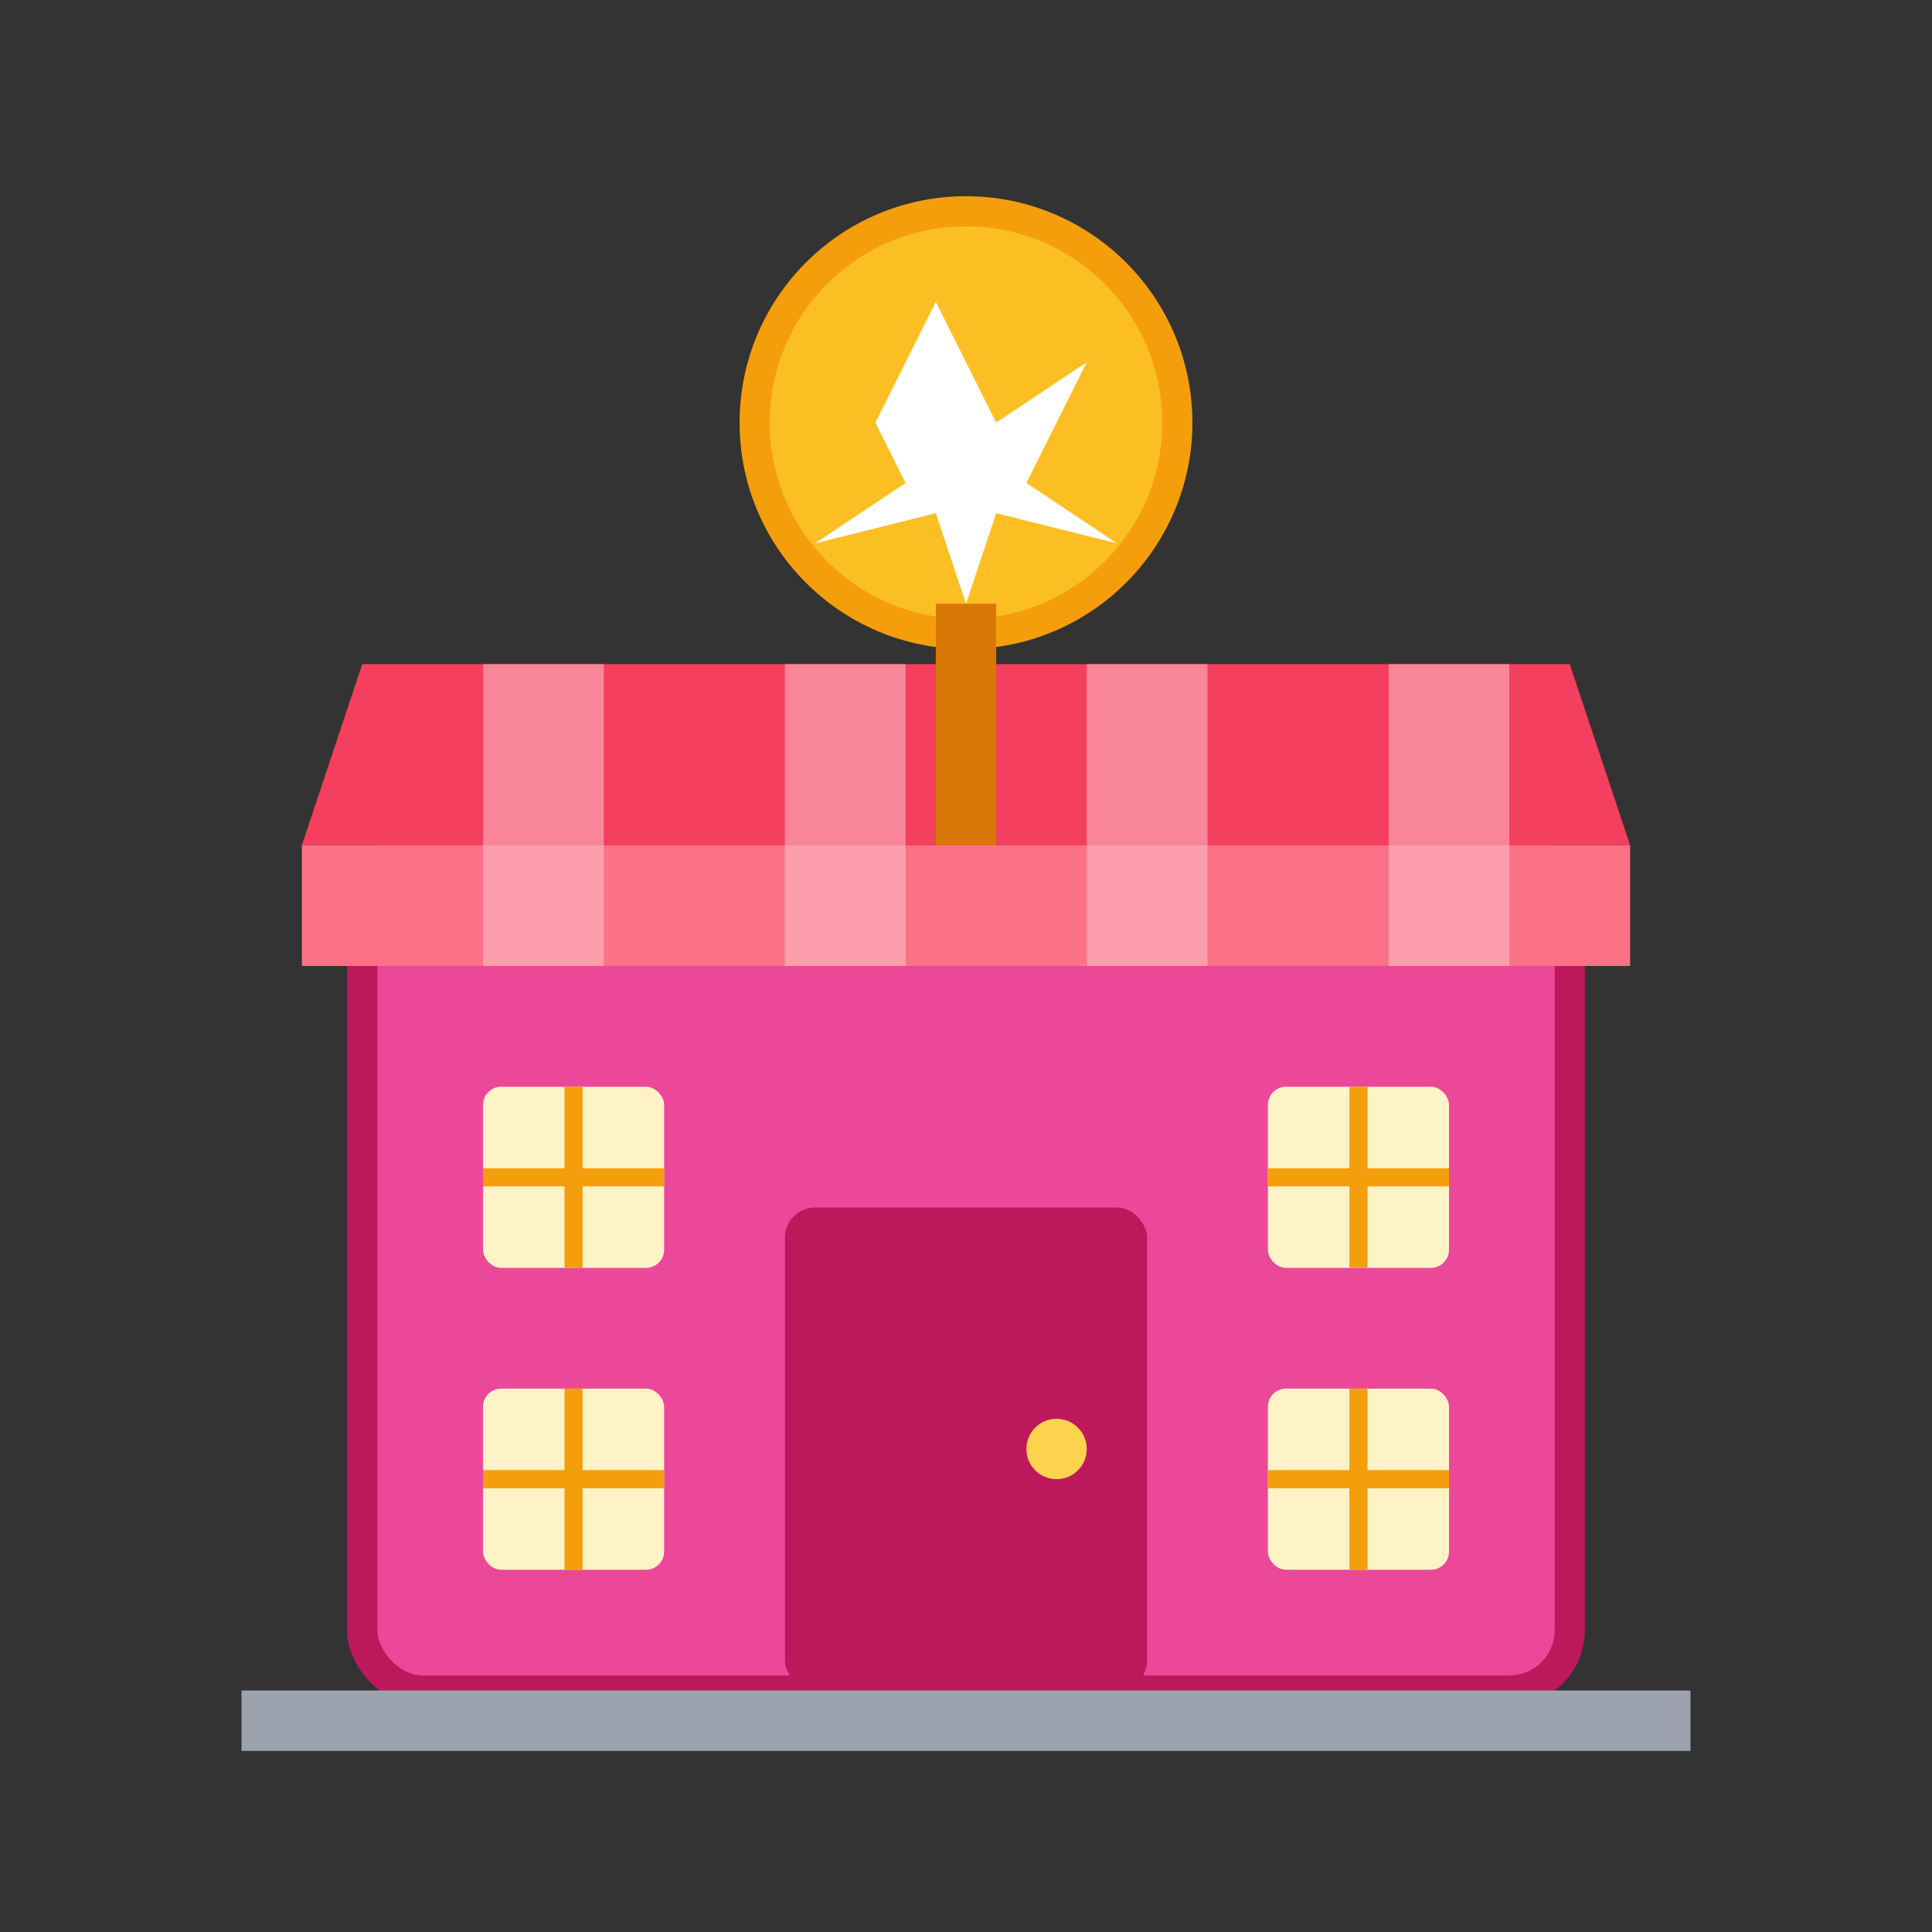 <svg width="32" height="32" viewBox="0 0 32 32" fill="none" xmlns="http://www.w3.org/2000/svg">
<rect x="0" y="0" width="32" height="32" fill="#333333" stroke="none"/>
<g clip-path="url(#clip0_shop)">
<!-- Store building -->
<rect x="6" y="14" width="20" height="14" rx="1" fill="#EC4899"/>
<rect x="6" y="14" width="20" height="14" rx="1" stroke="#BE185D" stroke-width="0.5"/>

<!-- Awning/canopy -->
<path d="M5 14L6 11H26L27 14H5Z" fill="#F43F5E"/>
<path d="M5 14H27V16H5V14Z" fill="#FB7185"/>
<!-- Awning stripes -->
<rect x="8" y="11" width="2" height="5" fill="#FECDD3" opacity="0.5"/>
<rect x="13" y="11" width="2" height="5" fill="#FECDD3" opacity="0.5"/>
<rect x="18" y="11" width="2" height="5" fill="#FECDD3" opacity="0.5"/>
<rect x="23" y="11" width="2" height="5" fill="#FECDD3" opacity="0.5"/>

<!-- Door -->
<rect x="13" y="20" width="6" height="8" rx="0.5" fill="#BE185D"/>
<circle cx="17.5" cy="24" r="0.5" fill="#FCD34D"/>

<!-- Windows -->
<rect x="8" y="18" width="3" height="3" rx="0.3" fill="#FEF3C7"/>
<line x1="9.5" y1="18" x2="9.5" y2="21" stroke="#F59E0B" stroke-width="0.3"/>
<line x1="8" y1="19.5" x2="11" y2="19.5" stroke="#F59E0B" stroke-width="0.3"/>

<rect x="21" y="18" width="3" height="3" rx="0.3" fill="#FEF3C7"/>
<line x1="22.5" y1="18" x2="22.5" y2="21" stroke="#F59E0B" stroke-width="0.3"/>
<line x1="21" y1="19.5" x2="24" y2="19.5" stroke="#F59E0B" stroke-width="0.3"/>

<rect x="8" y="23" width="3" height="3" rx="0.3" fill="#FEF3C7"/>
<line x1="9.5" y1="23" x2="9.5" y2="26" stroke="#F59E0B" stroke-width="0.3"/>
<line x1="8" y1="24.5" x2="11" y2="24.5" stroke="#F59E0B" stroke-width="0.3"/>

<rect x="21" y="23" width="3" height="3" rx="0.3" fill="#FEF3C7"/>
<line x1="22.5" y1="23" x2="22.5" y2="26" stroke="#F59E0B" stroke-width="0.3"/>
<line x1="21" y1="24.5" x2="24" y2="24.5" stroke="#F59E0B" stroke-width="0.3"/>

<!-- Base/ground -->
<rect x="4" y="28" width="24" height="1" fill="#9CA3AF"/>

<!-- Sign/Logo -->
<circle cx="16" cy="7" r="3.5" fill="#FBBF24"/>
<circle cx="16" cy="7" r="3.5" stroke="#F59E0B" stroke-width="0.5"/>
<path d="M14.5 7L15.5 5L16.5 7L18 6L17 8L18.5 9L16.5 8.5L16 10L15.5 8.5L13.5 9L15 8L14 6L14.5 7Z" fill="#FFFFFF"/>

<!-- Support pole for sign -->
<rect x="15.5" y="10" width="1" height="4" fill="#D97706"/>
</g>
<defs>
<clipPath id="clip0_shop">
<rect width="32" height="32" fill="white"/>
</clipPath>
</defs>
</svg>

